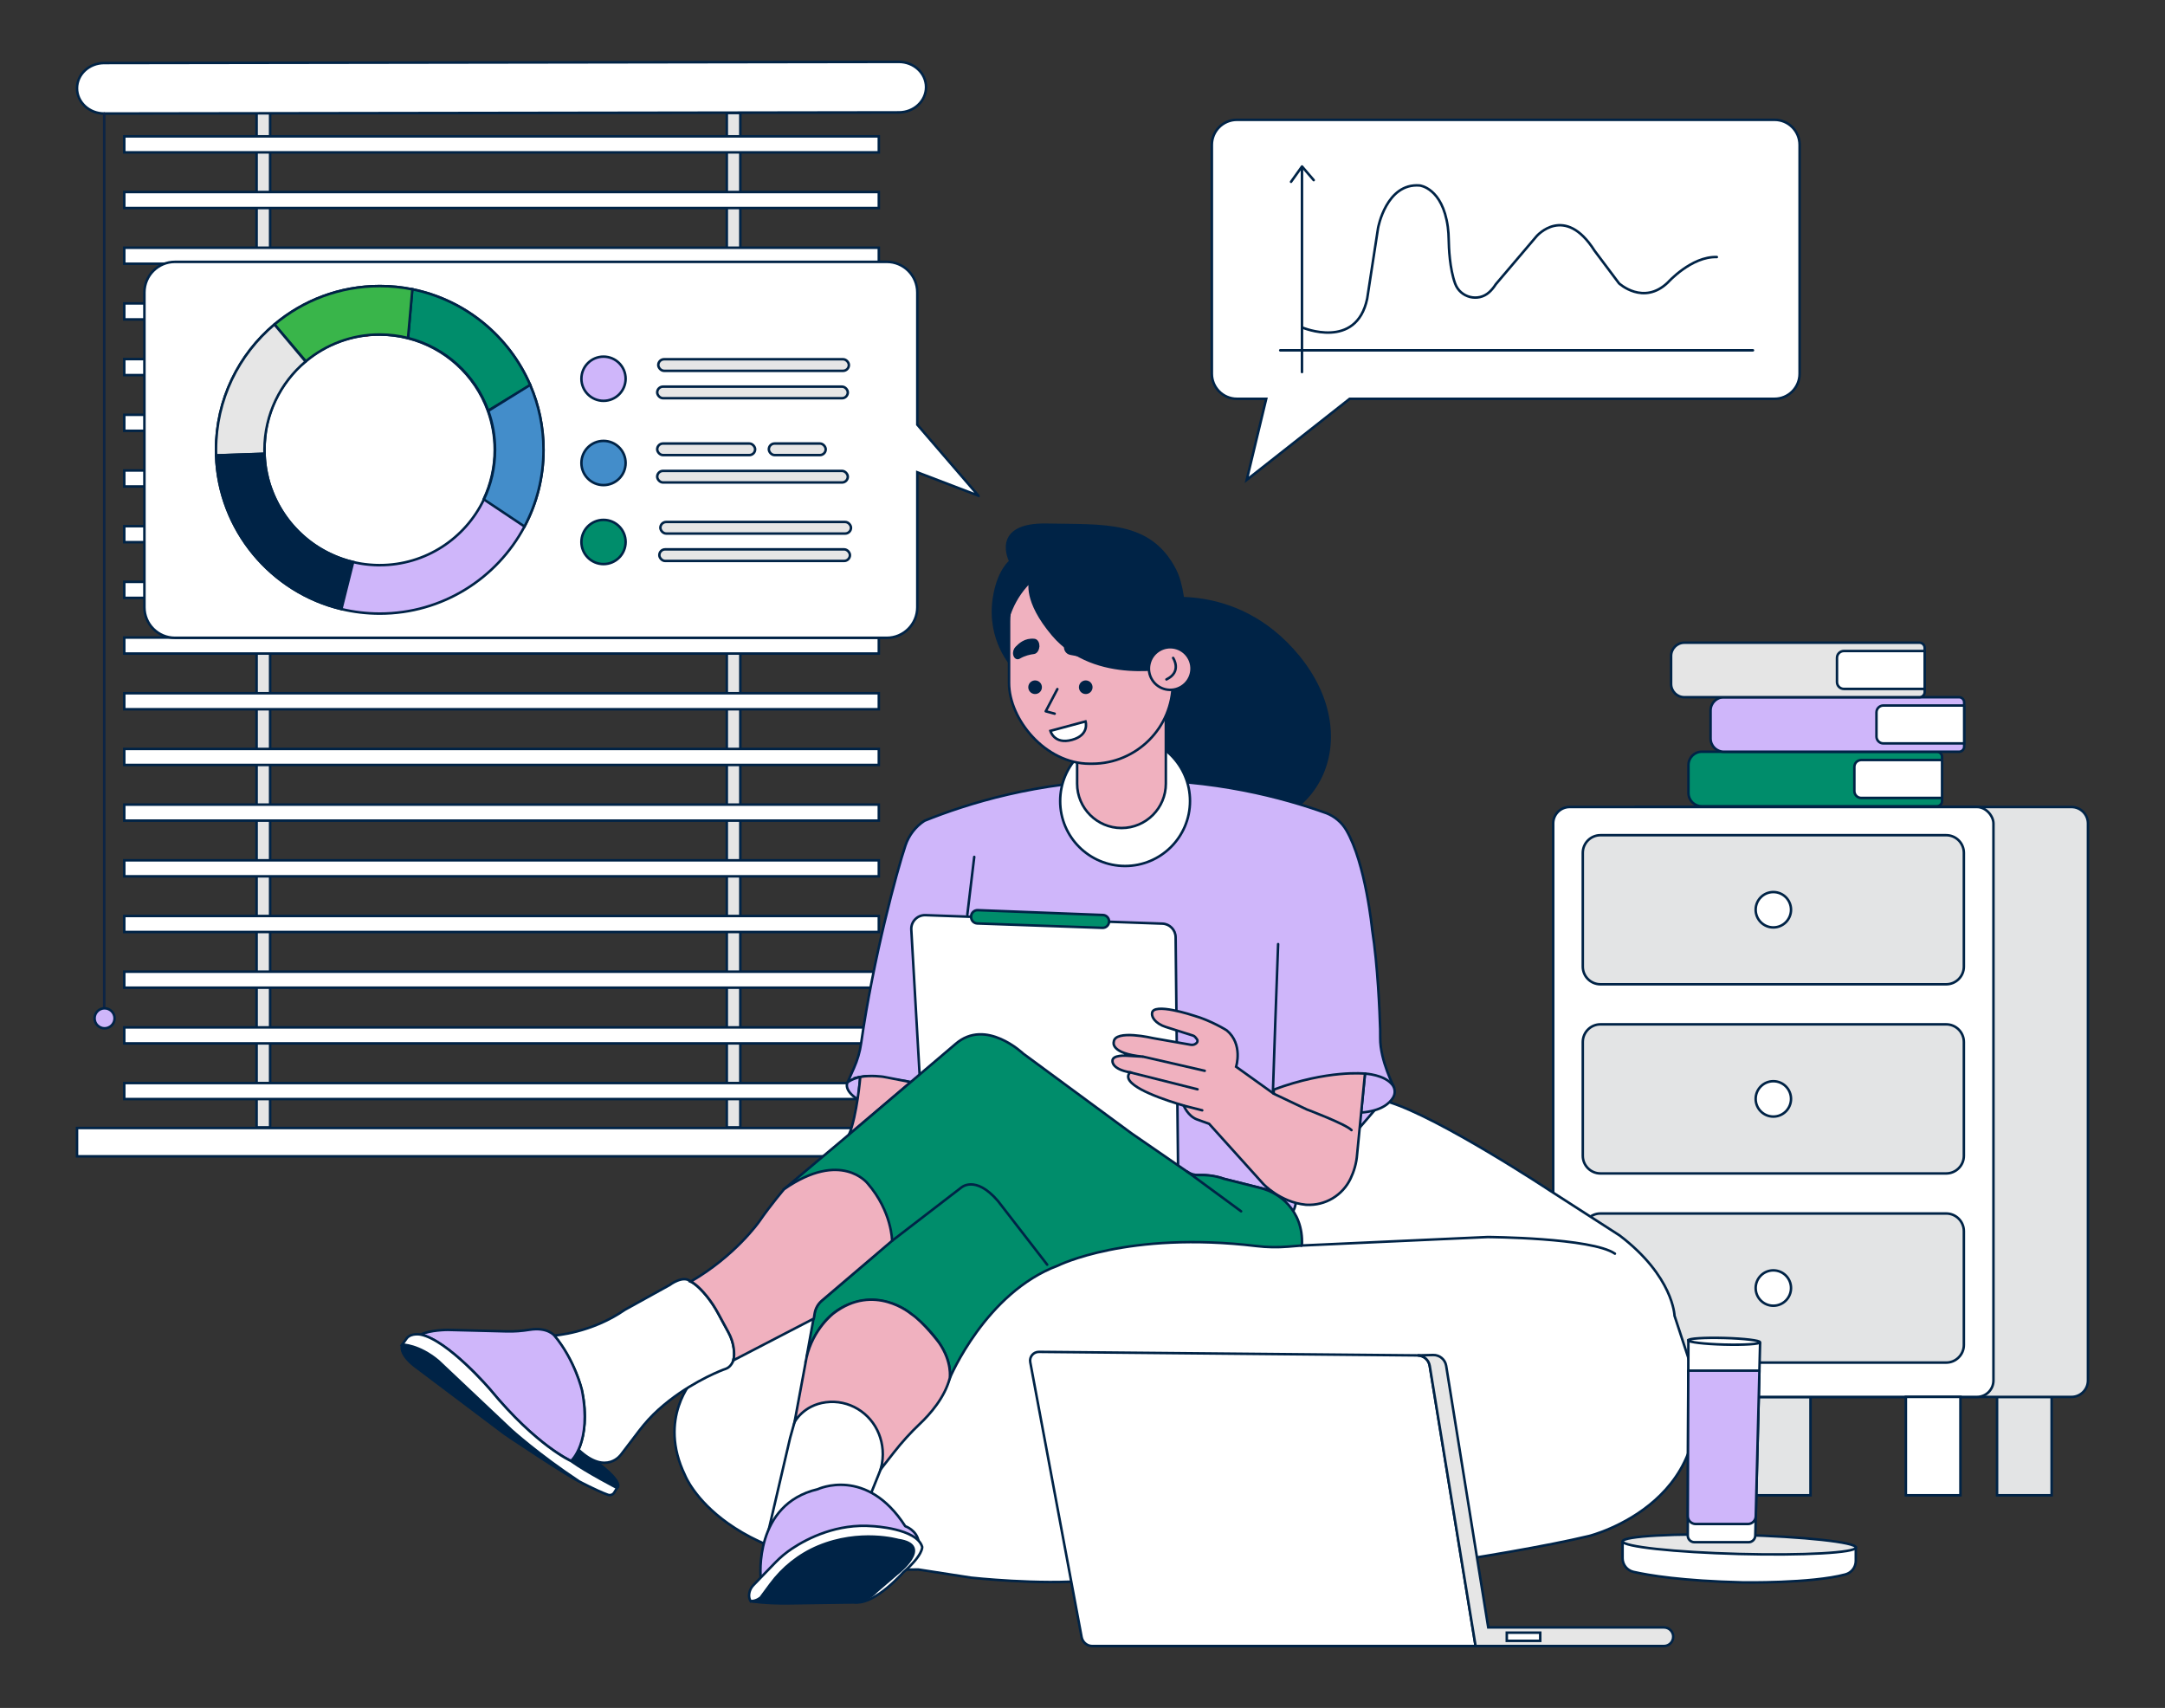 <?xml version="1.0" encoding="UTF-8"?>
<svg xmlns="http://www.w3.org/2000/svg" id="a" width="865.76" height="682.89" viewBox="0 0 865.76 682.89">
  <rect x="0" y="0" width="865.76" height="682.89" fill="#333333" stroke="none"/>
  <rect x="102.61" y="45.16" width="5.41" height="405.6" fill="#e5e5e5" stroke="#002346" stroke-miterlimit="10"></rect>
  <rect x="290.64" y="45.16" width="5.41" height="405.6" fill="#e5e5e5" stroke="#002346" stroke-miterlimit="10"></rect>
  <path d="m359.48,44.93l-317.8.46c-6,0-10.88-4.51-10.88-10.09h0c0-5.57,4.85-10.08,10.84-10.09l317.8-.46c6,0,10.88,4.51,10.88,10.09h0c0,5.57-4.85,10.08-10.84,10.09Z" fill="#fff" stroke="#002346" stroke-miterlimit="10"></path>
  <rect x="49.69" y="54.52" width="301.74" height="6.4" fill="#fff" stroke="#002346" stroke-miterlimit="10"></rect>
  <rect x="49.69" y="76.78" width="301.74" height="6.4" fill="#fff" stroke="#002346" stroke-miterlimit="10"></rect>
  <rect x="49.69" y="99.05" width="301.74" height="6.4" fill="#fff" stroke="#002346" stroke-miterlimit="10"></rect>
  <rect x="49.69" y="121.31" width="301.74" height="6.4" fill="#fff" stroke="#002346" stroke-miterlimit="10"></rect>
  <rect x="49.69" y="143.58" width="301.74" height="6.4" fill="#fff" stroke="#002346" stroke-miterlimit="10"></rect>
  <rect x="49.69" y="165.85" width="301.74" height="6.4" fill="#fff" stroke="#002346" stroke-miterlimit="10"></rect>
  <rect x="49.69" y="188.11" width="301.74" height="6.4" fill="#fff" stroke="#002346" stroke-miterlimit="10"></rect>
  <rect x="49.69" y="210.38" width="301.74" height="6.4" fill="#fff" stroke="#002346" stroke-miterlimit="10"></rect>
  <rect x="49.69" y="232.65" width="301.74" height="6.4" fill="#fff" stroke="#002346" stroke-miterlimit="10"></rect>
  <rect x="49.69" y="254.91" width="301.74" height="6.4" fill="#fff" stroke="#002346" stroke-miterlimit="10"></rect>
  <rect x="49.69" y="277.18" width="301.74" height="6.4" fill="#fff" stroke="#002346" stroke-miterlimit="10"></rect>
  <rect x="49.69" y="299.45" width="301.74" height="6.4" fill="#fff" stroke="#002346" stroke-miterlimit="10"></rect>
  <rect x="49.69" y="321.71" width="301.74" height="6.4" fill="#fff" stroke="#002346" stroke-miterlimit="10"></rect>
  <rect x="49.69" y="343.98" width="301.74" height="6.4" fill="#fff" stroke="#002346" stroke-miterlimit="10"></rect>
  <rect x="49.69" y="366.24" width="301.74" height="6.4" fill="#fff" stroke="#002346" stroke-miterlimit="10"></rect>
  <rect x="49.69" y="388.51" width="301.74" height="6.4" fill="#fff" stroke="#002346" stroke-miterlimit="10"></rect>
  <rect x="49.69" y="410.78" width="301.74" height="6.4" fill="#fff" stroke="#002346" stroke-miterlimit="10"></rect>
  <rect x="49.69" y="433.04" width="301.74" height="6.4" fill="#fff" stroke="#002346" stroke-miterlimit="10"></rect>
  <rect x="30.8" y="451.01" width="339.52" height="11.32" fill="#fff" stroke="#002346" stroke-miterlimit="10"></rect>
  <line x1="41.68" y1="45.39" x2="41.68" y2="403.23" fill="none" stroke="#0d2445" stroke-linecap="round" stroke-linejoin="round"></line>
  <circle cx="41.82" cy="407.15" r="4" fill="#cfb6fa" stroke="#002346" stroke-miterlimit="10"></circle>
  <rect x="702.18" y="558.52" width="21.82" height="39.34" fill="#e3e4e5" stroke="#002346" stroke-miterlimit="10"></rect>
  <rect x="798.6" y="558.52" width="21.82" height="39.34" fill="#e3e4e5" stroke="#002346" stroke-miterlimit="10"></rect>
  <path d="m654.21,322.67h174.16c3.63,0,6.58,2.95,6.58,6.58v222.7c0,3.63-2.95,6.58-6.58,6.58h-174.16v-235.86Z" fill="#e3e4e5" stroke="#002346" stroke-miterlimit="10"></path>
  <rect x="621.11" y="322.67" width="176.05" height="235.86" rx="6.58" ry="6.58" fill="#fff" stroke="#002346" stroke-miterlimit="10"></rect>
  <rect x="636.66" y="558.52" width="21.82" height="39.34" fill="#fff" stroke="#002346" stroke-miterlimit="10"></rect>
  <rect x="762.14" y="558.52" width="21.82" height="39.34" fill="#fff" stroke="#002346" stroke-miterlimit="10"></rect>
  <path d="m632.94,386.48v-45.48c0-3.9,3.17-7.07,7.07-7.07h138.25c3.9,0,7.07,3.17,7.07,7.07v45.48c0,3.9-3.17,7.07-7.07,7.07h-138.25c-3.9,0-7.07-3.17-7.07-7.07Z" fill="#e3e4e5" stroke="#002346" stroke-miterlimit="10"></path>
  <circle cx="709.14" cy="363.74" r="7.07" fill="#fff" stroke="#002346" stroke-miterlimit="10"></circle>
  <path d="m632.94,462.11v-45.48c0-3.9,3.17-7.07,7.07-7.07h138.25c3.9,0,7.07,3.17,7.07,7.07v45.48c0,3.9-3.17,7.07-7.07,7.07h-138.25c-3.9,0-7.07-3.17-7.07-7.07Z" fill="#e3e4e5" stroke="#002346" stroke-miterlimit="10"></path>
  <circle cx="709.14" cy="439.37" r="7.07" fill="#fff" stroke="#002346" stroke-miterlimit="10"></circle>
  <path d="m632.94,537.74v-45.48c0-3.9,3.17-7.07,7.07-7.07h138.25c3.9,0,7.07,3.17,7.07,7.07v45.48c0,3.9-3.17,7.07-7.07,7.07h-138.25c-3.9,0-7.07-3.17-7.07-7.07Z" fill="#e3e4e5" stroke="#002346" stroke-miterlimit="10"></path>
  <circle cx="709.14" cy="515" r="7.07" fill="#fff" stroke="#002346" stroke-miterlimit="10"></circle>
  <path d="m776.61,302.64v17.66c0,1.14-.93,2.07-2.07,2.07h-94.03c-2.93,0-5.31-2.38-5.31-5.31v-11.18c0-2.93,2.38-5.31,5.31-5.31h94.03c1.14,0,2.07.93,2.07,2.07Z" fill="#008D6B" stroke="#002346" stroke-miterlimit="10"></path>
  <path d="m776.61,303.88v15.16h-32.31c-1.53,0-2.76-1.24-2.76-2.76v-9.64c0-1.53,1.24-2.76,2.76-2.76h32.31Z" fill="#fff" stroke="#002346" stroke-miterlimit="10"></path>
  <path d="m785.45,280.84v17.66c0,1.14-.93,2.07-2.07,2.07h-94.03c-2.93,0-5.31-2.38-5.31-5.31v-11.18c0-2.93,2.38-5.31,5.31-5.31h94.03c1.14,0,2.07.93,2.07,2.07Z" fill="#cfb6fa" stroke="#002346" stroke-miterlimit="10"></path>
  <path d="m785.45,282.08v15.16h-32.31c-1.53,0-2.76-1.24-2.76-2.76v-9.64c0-1.53,1.24-2.76,2.76-2.76h32.31Z" fill="#fff" stroke="#002346" stroke-miterlimit="10"></path>
  <path d="m769.66,259.04v17.66c0,1.14-.93,2.07-2.07,2.07h-94.03c-2.93,0-5.31-2.38-5.31-5.31v-11.18c0-2.93,2.38-5.31,5.31-5.31h94.03c1.14,0,2.07.93,2.07,2.07Z" fill="#e5e5e5" stroke="#002346" stroke-miterlimit="10"></path>
  <path d="m769.66,260.29v15.16h-32.31c-1.53,0-2.76-1.24-2.76-2.76v-9.64c0-1.53,1.24-2.76,2.76-2.76h32.31Z" fill="#fff" stroke="#002346" stroke-miterlimit="10"></path>
  <path d="m459.01,240.41s34.57-9.3,60.28,22.19c25.71,31.49,9.73,70.25-31,69.14-40.73-1.11-50.21-42.74-50.21-42.74l20.93-48.58Z" fill="#002346" stroke="#002346" stroke-miterlimit="10"></path>
  <path d="m404.83,266.32s-9.83-10.45-7.37-26.98c1.66-11.21,6.57-14.92,6.57-14.92,0,0-7.87-15.1,14.69-14.61,22.56.49,41.05-1.44,51.1,17.97,5.92,11.43,3.57,36.27,3.57,36.27l-68.55,2.28Z" fill="#002346" stroke="#002346" stroke-miterlimit="10"></path>
  <path d="m648.85,616.25v6.76c0,2.62,1.81,4.89,4.37,5.47,6.16,1.4,19.44,3.61,43.49,4.2,0,0,27.59.5,41.26-3.18,2.44-.66,4.14-2.88,4.14-5.41v-5.38s-93.26-2.45-93.26-2.45Z" fill="#fff" stroke="#002346" stroke-miterlimit="10"></path>
  <path d="m160.85,537.62s-2.01,3.76,6.4,9.66l34.61,26.08s24.2,16.3,29.72,18.94l-16.55-14.3-33.11-30.72s-15.93-12.92-21.07-9.66Z" fill="#002346" stroke="#002346" stroke-miterlimit="10"></path>
  <path d="m246.75,594.93s3.52-1.68-8.71-10.81l-6.64-5.5-3.84,4.4,1.5,4.77,14.8,7.15h2.88Z" fill="#002346" stroke="#002346" stroke-miterlimit="10"></path>
  <path d="m277.22,551.67s-14.42,15.3-3.26,38.25c0,0,15.05,38.88,93.3,37.62l21.07,3.26s27.46,3.01,47.03,1.13c0,0,58.31,5.64,92.68,0,0,0,72.86-9.53,107.47-17.81,0,0,56.93-14.17,39.5-71.61l-5.39-16.43s-.38-15.68-21.95-32.1l-27.84-17.93s-44.03-29.14-64.53-35.45l-211.62,28.43-66.47,82.64Z" fill="#fff" stroke="#002346" stroke-miterlimit="10"></path>
  <path d="m520.64,497.99l74.24-3.39s41.63.25,50.91,6.65" fill="none" stroke="#002346" stroke-linecap="round" stroke-linejoin="round"></path>
  <path d="m530.4,325.12c3.32,1.31,6.14,3.68,7.95,6.76,7.79,13.24,10.38,39.95,10.38,39.95,2.24,14.13,2.99,33.04,3.19,39.7.04,1.19.03,2.39.02,3.58-.08,8.85,5.56,19.68,5.56,19.68l-39.25,45.77c-.88,5.77-2.88,4.26-2.88,4.26-.5-4.51-3.76-5.39-3.76-5.39l-4.89-3.76-17.43-4.39c-7.27-2.26-12.29-1.25-12.29-1.25l-26.59-16.43-88.16-21.32-10.66-1.5c-7.78-1.88-12.67,2.01-12.67,2.01l2.57-5.76c1.41-3.16,2.38-6.51,2.87-9.94,4.87-34.02,14.32-68.93,17.73-79.08,1.36-4.04,4.03-7.51,7.6-9.84,17.06-6.85,45.11-15.7,80.7-16.28,34.93-.56,62.81,7.08,79.98,13.23Z" fill="#cfb6fa" stroke="#002346" stroke-linecap="round" stroke-linejoin="round"></path>
  <path d="m338.92,432.78s-1.88,3.01,4.26,6.9c0,0,.54-6.4.83-9.09,0,0-3.22.69-5.1,2.19Z" fill="#cfb6fa" stroke="#002346" stroke-linecap="round" stroke-linejoin="round"></path>
  <path d="m545.84,429.27s7.8.36,10.97,4.49c1.13,1.47,1.23,3.48.28,5.07-1.35,2.27-4.68,5.4-12.8,6.01l1.55-15.57Z" fill="#cfb6fa" stroke="#002346" stroke-linecap="round" stroke-linejoin="round"></path>
  <path d="m344.02,430.59s-1.33,15.49-4.47,23.01l24.7-20.94-11.04-2.13s-4.98-.75-9.2.06Z" fill="#f0b1bf" stroke="#002346" stroke-miterlimit="10"></path>
  <path d="m465.2,472.78l-90.6-6.78c-2.75-.21-4.92-2.41-5.07-5.16l-5.11-89.13c-.19-3.23,2.45-5.92,5.68-5.8l21.77.78,48.53,1.74,24.43.87c2.93.1,5.26,2.5,5.29,5.43l.98,92.52c.03,3.22-2.69,5.77-5.9,5.53Z" fill="#fff" stroke="#002346" stroke-miterlimit="10"></path>
  <path d="m443.51,368.42h0c0,1.46-1.21,2.62-2.66,2.57l-50.03-1.76c-1.39-.05-2.48-1.19-2.48-2.57v-.18c0-1.46,1.21-2.63,2.67-2.57l50.03,1.93c1.38.05,2.47,1.19,2.47,2.57Z" fill="#008D6B" stroke="#002346" stroke-miterlimit="10"></path>
  <path d="m317.73,568.6l-1.76,6.27-8.53,36.62,40.63-13.79,4.14-10.28,9.91-20.06-.13-8.9-31.48-4.39s-8.28,5.14-8.28,5.64-3.26,4.51-4.51,8.9Z" fill="#fff" stroke="#002346" stroke-miterlimit="10"></path>
  <path d="m304.19,630.67s-2.88-29.22,22.82-35.24c0,0,19.56-9.28,34.99,14.8,0,0,4.64,1.5,5.39,6.27l-63.2,14.17Z" fill="#cfb6fa" stroke="#002346" stroke-linecap="round" stroke-linejoin="round"></path>
  <path d="m293.28,543.89s-.81,2.65-3.08,3.42c-.34.12-.68.23-1.02.36-3.01,1.17-14.95,6.17-25.74,15.85-2.9,2.6-5.52,5.49-7.88,8.58l-7.06,9.28s-5.89,8.9-17.18-1.76c0,0,10.03-20.06-9.66-45.65,0,0,14.67-.88,28.22-10.28l17.93-9.91s5.39-4.14,8.4-1.38c0,0,2.28.96,5.94,5.29,1.92,2.27,3.58,4.75,5,7.36l4.23,7.81c1.14,2.1,1.88,4.39,2.14,6.77.15,1.42.14,2.93-.25,4.25Z" fill="#fff" stroke="#002346" stroke-miterlimit="10"></path>
  <ellipse cx="695.48" cy="617.48" rx="3.81" ry="46.65" transform="translate(59.92 1296.48) rotate(-88.49)" fill="#e6e6e6" stroke="#002346" stroke-miterlimit="10"></ellipse>
  <path d="m703.85,536.69l-.28,11.33-1.53,61.32-.12,4.66c-.04,1.46-1.23,2.62-2.68,2.62h-21.65c-1.49,0-2.69-1.21-2.68-2.69l.02-4.58.2-61.32.04-12.12,28.7.78Z" fill="#fff" stroke="#002346" stroke-miterlimit="10"></path>
  <path d="m703.57,548.03l-1.46,58.22c-.04,1.73-1.46,3.1-3.18,3.1h-20.82c-1.76,0-3.19-1.43-3.18-3.19l.19-58.13h28.46Z" fill="#cfb6fa" stroke="#002346" stroke-linecap="round" stroke-linejoin="round"></path>
  <polyline points="509.04 436.12 509.98 408.58 511.11 377.48" fill="none" stroke="#002346" stroke-linecap="round" stroke-linejoin="round"></polyline>
  <circle cx="449.91" cy="320.29" r="25.96" fill="#fff" stroke="#002346" stroke-miterlimit="10"></circle>
  <path d="m430.72,286.56h35.49v26.77c0,9.79-7.95,17.74-17.74,17.74h0c-9.79,0-17.74-7.95-17.74-17.74v-26.77h0Z" fill="#f0b1bf" stroke="#002346" stroke-miterlimit="10"></path>
  <rect x="403.51" y="216.2" width="65.46" height="89.16" rx="32.28" ry="32.28" fill="#f0b1bf" stroke="#002346" stroke-miterlimit="10"></rect>
  <path d="m520.64,497.99l-5.59.46c-4.18.34-8.39.27-12.55-.23-51.56-6.19-79.43,7.8-79.43,7.8-28.97,10.78-43.27,45.02-43.27,45.02,1.08-10.76-8.72-20.43-15.5-25.76-5.89-4.63-13.53-6.51-20.87-4.98-16.96,3.54-20.94,22.58-20.94,22.58l3.23-17.85c.35-1.92,1.35-3.66,2.83-4.93l21.65-18.48-36.62-26.21,25.96-21.82,42.64-36.24c12.04-10.41,26.96,3.89,26.96,3.89l43.27,31.85,22.31,15.37c1.38.95,3.04,1.44,4.72,1.37,6.01-.22,9.84,1.45,9.84,1.45l14.77,3.72c4.36,1.1,8.32,3.45,11.28,6.83,3.06,3.5,5.68,8.7,5.3,16.16Z" fill="#008D6B" stroke="#002346" stroke-miterlimit="10"></path>
  <path d="m313.59,475.42s-5.27,6.14-10.03,13.04c0,0-9.53,13.67-27.34,23.95,0,0,2.53.93,6.69,6.18,1.57,1.99,2.96,4.11,4.17,6.34l4.24,7.82c1.05,1.95,1.77,4.06,2.07,6.26.22,1.59.29,3.37-.12,4.89l32.17-16.69.33-2.05c.32-1.99,1.33-3.8,2.86-5.11l28.1-23.94s0-11.66-9.78-22.95c0,0-10.53-13.54-33.36,2.26Z" fill="#f0b1bf" stroke="#002346" stroke-miterlimit="10"></path>
  <path d="m356.73,496.11l27.54-21.19s5.64-5.39,14.8,5.27l19.69,25.46" fill="none" stroke="#002346" stroke-linecap="round" stroke-linejoin="round"></path>
  <path d="m322.5,542.89l-4.77,25.71s3.48-6.76,12.52-7.93c9.14-1.19,17.86,4.13,21.24,12.71,1.5,3.8,2.18,8.53.73,14.04l5.25-6.71c3.16-4.04,6.61-7.86,10.33-11.38,4.11-3.88,9.97-10.52,12-18.28,0,0,1.09-6.41-4.28-14.18,0,0-6.15-8.24-11.22-11.58,0,0-14.74-12.55-30.91-.23,0,0-8.27,6.17-10.9,17.84Z" fill="#f0b1bf" stroke="#002346" stroke-miterlimit="10"></path>
  <path d="m221.67,533.98s-2.71-3.48-9.98-2.29c-3.01.49-6.06.72-9.11.64l-23.54-.6s-7.02,0-10.78,1.88c0,0,9.66,1.38,27.84,22.07,0,0,15.55,19.94,32.23,28.47,0,0,8.45-7.18,4.41-28.3,0,0-2.91-12.21-11.06-21.86Z" fill="#cfb6fa" stroke="#002346" stroke-linecap="round" stroke-linejoin="round"></path>
  <path d="m168.25,533.61s-3.64-.75-5.52,1.38l-1.88,2.63s6.65,0,14.42,6.52l29.22,27.59s10.78,9.78,27.09,20.57c0,0,6.83,3.66,11.52,5.36.94.34,1.99-.02,2.52-.88l1.14-1.85s-12.16-6.27-18.43-10.78c0,0-13.67-6.02-32.23-28.47,0,0-16.93-19.81-27.84-22.07Z" fill="#fff" stroke="#002346" stroke-miterlimit="10"></path>
  <line x1="474.73" y1="468.46" x2="496.31" y2="484.32" fill="none" stroke="#002346" stroke-linecap="round" stroke-linejoin="round"></line>
  <path d="m300.17,640.2s-.97-1.27-.49-3.46c.24-1.11.81-2.13,1.61-2.95l8.7-8.99c2.07-2.13,4.35-4.05,6.83-5.68,6.23-4.11,17.97-10.07,32.26-8.9,0,0,17.56.88,19.69,8.28,0,0,.5,3.14-7.65,10.28,0,0-11.04,12.54-18.81,11.91l-22.82-4.26s-15.68,4.39-19.31,3.76Z" fill="#fff" stroke="#002346" stroke-miterlimit="10"></path>
  <path d="m359.24,615.75s-15.3-4.46-32.09,2.59c-7.61,3.2-14.17,8.45-19.07,15.09l-3.89,5.27s-1.63,1.5-4.01,1.5c0,0,5.39,1,15.3.88l26.84-.38s4.26-.38,8.15-4.39l8.03-6.9s15.17-11.54.75-13.67Z" fill="#002346" stroke="#002346" stroke-miterlimit="10"></path>
  <path d="m509.35,437.3v-1.63c21.57-8.03,36.49-6.4,36.49-6.4l-3.14,32.23c-.26,3.71-1.33,7-2.61,9.71-3.2,6.75-10.17,10.9-17.63,10.5-.21-.01-.32-.02-.32-.02-10.16-1-16.93-8.28-16.93-8.28l-21.7-24.08-4.89-1.76c-1.82-.69-3.14-2.07-4-3.28-.58-.81-1-1.58-1.27-2.24-6.18-1.82-22.66-7.02-22.2-11.79.05-.48.27-.98.75-1.5-7.27-1.25-7.02-4.39-7.02-4.39-.38-2.76,5.77-2.26,5.77-2.26l6.52.38c-13.42-1.25-11.79-5.89-11.79-5.89.38-5.14,15.8-1.5,15.8-1.5l15.05,2.64c.87.15,1.75-.15,2.34-.79.38-.42.4-1.05.04-1.49l-.63-.78c-.24-.3-.57-.52-.93-.63l-10.89-3.45c-.96-.3-1.87-.72-2.71-1.26-3.13-2.03-2.76-4.15-2.76-4.15.13-4.64,16.68.88,16.68.88,7.02,2.01,13.17,5.89,13.17,5.89,6.65,5.52,3.76,14.55,3.76,14.55l15.05,10.78Z" fill="#f0b1bf" stroke="#002346" stroke-miterlimit="10"></path>
  <line x1="457.18" y1="422.5" x2="481.76" y2="428.14" fill="none" stroke="#002346" stroke-linecap="round" stroke-linejoin="round"></line>
  <line x1="451.92" y1="428.77" x2="478.88" y2="435.54" fill="none" stroke="#002346" stroke-linecap="round" stroke-linejoin="round"></line>
  <path d="m509.35,437.3l13.17,6.27s15.68,5.89,17.93,8.28" fill="none" stroke="#002346" stroke-linecap="round" stroke-linejoin="round"></path>
  <line x1="473.36" y1="442.06" x2="480.76" y2="443.94" fill="none" stroke="#002346" stroke-linecap="round" stroke-linejoin="round"></line>
  <line x1="389.59" y1="342.61" x2="386.82" y2="365.7" fill="none" stroke="#002346" stroke-linecap="round" stroke-linejoin="round"></line>
  <ellipse cx="689.5" cy="536.3" rx="1.32" ry="14.36" transform="translate(134.6 1210.93) rotate(-88.44)" fill="#fff" stroke="#002346" stroke-miterlimit="10"></ellipse>
  <path d="m469.03,266.56s-30.98,7.27-47.96-12.72c-11.66-13.73-9.08-21.38-9.08-21.38-1.3,1.27-2.7,2.84-4.04,4.75-2.92,4.16-4.39,8.24-5.16,11.2-.31-1.53-.6-3.71-.64-6.33-.05-3.61.42-8.09,2.54-11.62,4.24-7.06,8.81-5.7,8.81-5.7,1.23-1.48,10.38-12.12,25.42-12.01,17.94.13,27.45,15.44,27.97,16.3,2.42,10.33,4.85,20.65,7.27,30.98l-5.14,6.52Z" fill="#002346" stroke="#002346" stroke-miterlimit="10"></path>
  <path d="m463.41,260.1c-3.98,2.52-5.17,7.78-2.65,11.76,2.52,3.98,7.78,5.17,11.76,2.65,3.98-2.52,5.17-7.78,2.65-11.76-2.52-3.98-7.78-5.17-11.76-2.65Z" fill="#f0b1bf" stroke="#002346" stroke-miterlimit="10"></path>
  <path d="m469.12,263.06s3.7,5.52-2.67,8.59" fill="none" stroke="#002346" stroke-linecap="round" stroke-linejoin="round"></path>
  <path d="m416.08,275.34c-.31,1.19-1.53,1.9-2.72,1.59-1.19-.31-1.9-1.53-1.59-2.72.31-1.19,1.53-1.9,2.72-1.59,1.19.31,1.9,1.53,1.59,2.72Z" fill="#002346" stroke="#002346" stroke-miterlimit="10"></path>
  <path d="m436.33,275.34c-.31,1.19-1.53,1.9-2.72,1.59-1.19-.31-1.9-1.53-1.59-2.72.31-1.19,1.53-1.9,2.72-1.59,1.19.31,1.9,1.53,1.59,2.72Z" fill="#002346" stroke="#002346" stroke-miterlimit="10"></path>
  <polyline points="422.83 275.52 418.18 284.39 421.75 285.35" fill="none" stroke="#002346" stroke-linecap="round" stroke-linejoin="round"></polyline>
  <path d="m426.06,258.16h0c-.39,1.48.58,2.97,2.09,3.21,2.28.37,5.58,1.11,8.51,2.6,1.09.55,2.42.19,3.01-.88h0c.57-1.02.18-2.2-.71-2.96-1.83-1.55-4.75-3.85-10.24-3.91-1.23-.01-2.34.74-2.66,1.93Z" fill="#002346" stroke="#002346" stroke-miterlimit="10"></path>
  <path d="m415.13,258h0c.1,1.49-.69,2.89-1.71,3.01-1.54.18-3.78.67-5.86,1.91-.77.46-1.61,0-1.88-1.1h0c-.27-1.05.11-2.19.78-2.86,1.37-1.39,3.52-3.43,7.14-3.07.81.08,1.46.91,1.54,2.11Z" fill="#002346" stroke="#002346" stroke-miterlimit="10"></path>
  <path d="m420.04,292.23l14.06-3.78s1.74,5.4-5.42,7.37c-7.15,1.97-8.64-3.59-8.64-3.59Z" fill="#fff" stroke="#002346" stroke-miterlimit="10"></path>
  <path d="m590.07,658.14h-153.25c-2.1,0-3.9-1.5-4.29-3.57l-20.54-109.92c-.4-2.16,1.27-4.15,3.46-4.13l151.42,1.41c2.42.02,4.47,1.78,4.86,4.17l18.34,112.04Z" fill="#fff" stroke="#002346" stroke-miterlimit="10"></path>
  <path d="m669.1,654.42h0c0,2.05-1.66,3.71-3.71,3.71h-75.32l-18.34-112.04c-.39-2.39-2.45-4.15-4.86-4.17l6.24-.15c2.57-.06,4.79,1.79,5.2,4.32l16.82,104.61h70.27c2.05,0,3.71,1.66,3.71,3.71Z" fill="#e6e6e6" stroke="#002346" stroke-miterlimit="10"></path>
  <rect x="602.55" y="652.79" width="13.37" height="3.27" fill="#fff" stroke="#002346" stroke-miterlimit="10"></rect>
  <path d="m391.24,198.17l-24.42-28.37v-52.89c0-6.74-5.47-12.21-12.21-12.21H69.96c-6.74,0-12.21,5.47-12.21,12.21v125.9c0,6.74,5.47,12.21,12.21,12.21h284.65c6.74,0,12.21-5.47,12.21-12.21v-53.97l24.42,9.34Z" fill="#fff" stroke="#002346" stroke-miterlimit="10"></path>
  <path d="m212.05,154.03s-.03-.08-.05-.12c-8.38-19.41-25.88-33.95-47.1-38.24-.01,0-.02,0-.03,0-4.2-.85-8.55-1.29-13-1.29-16.04,0-30.73,5.76-42.12,15.34-14.28,12.01-23.36,30.01-23.36,50.14,0,.74.01,1.48.04,2.21v.02c1,29.86,21.98,54.64,50,61.41.03,0,.06.02.1.03,4.92,1.18,10.06,1.81,15.34,1.81,25.05,0,46.82-14.07,57.83-34.74.02-.03.03-.06.05-.09,4.85-9.15,7.6-19.58,7.6-30.65,0-9.17-1.88-17.9-5.29-25.82Zm-18.55,45.65c-7.41,15.54-23.27,26.28-41.64,26.28-.35,0-.69,0-1.04-.01-.26,0-.51-.01-.77-.03-.17,0-.34-.01-.51-.02-.36-.02-.72-.04-1.07-.07-.18,0-.36-.03-.54-.04-.26-.02-.52-.04-.78-.07-.39-.04-.77-.08-1.16-.13h-.01c-.31-.04-.61-.08-.92-.13-.11-.01-.23-.03-.35-.05h-.01c-.21-.03-.43-.07-.64-.11-.06-.01-.13-.03-.2-.03-.14-.03-.28-.05-.42-.08-.29-.05-.59-.11-.88-.17-.26-.05-.52-.11-.78-.17-.06,0-.12-.02-.17-.04-.03,0-.05,0-.07-.02-.03,0-.06-.01-.09-.02-.07-.02-.13-.03-.2-.05,0,0-.02,0-.03,0-.03,0-.07-.01-.1-.03-.09-.02-.19-.04-.27-.06-.2-.05-.4-.1-.6-.15-.25-.06-.51-.13-.76-.2-.27-.07-.53-.15-.78-.22-.05-.02-.1-.03-.15-.05-.08-.02-.15-.04-.22-.07-.01,0-.03,0-.05-.01-.09-.03-.19-.06-.28-.09-.27-.08-.54-.17-.81-.26-.05-.02-.1-.03-.14-.05-.17-.05-.34-.11-.51-.18-.18-.06-.36-.13-.54-.19-.35-.13-.71-.26-1.05-.4-.05-.02-.1-.04-.15-.06-.24-.09-.47-.19-.7-.29-.06-.03-.13-.05-.19-.08-.12-.05-.25-.11-.37-.16-.14-.06-.28-.12-.42-.19-.19-.08-.37-.16-.56-.26-.02,0-.03-.01-.05-.02-.13-.06-.27-.13-.41-.19-.12-.05-.24-.11-.36-.17-.14-.07-.29-.14-.43-.21-.15-.07-.29-.14-.43-.22-.33-.17-.66-.35-.99-.52-.15-.08-.3-.16-.45-.25-.14-.08-.28-.16-.42-.24-.16-.09-.31-.18-.47-.27-.16-.09-.32-.19-.48-.28-.07-.04-.14-.09-.22-.13-.24-.15-.48-.29-.72-.45-.09-.05-.18-.11-.27-.18-.18-.11-.35-.23-.53-.35-.08-.05-.15-.1-.23-.15-.04-.02-.07-.05-.11-.07-.04-.03-.08-.05-.12-.08-.15-.1-.3-.21-.45-.31-.04-.03-.08-.05-.11-.08-.11-.07-.21-.14-.3-.22-.18-.12-.35-.25-.53-.38-.16-.11-.31-.22-.46-.34-.24-.19-.49-.37-.73-.57-.18-.14-.35-.28-.53-.43h0c-.15-.12-.29-.24-.44-.36-.06-.05-.12-.1-.18-.15-.22-.18-.44-.37-.65-.56-.04-.03-.08-.07-.11-.1-.16-.14-.32-.28-.48-.43-.08-.07-.16-.15-.25-.23-.04-.03-.08-.07-.12-.11-.11-.11-.23-.21-.34-.32-.07-.06-.14-.13-.21-.19-.19-.19-.38-.37-.56-.55-.1-.09-.19-.19-.29-.28-.16-.17-.33-.34-.49-.51-.15-.15-.29-.3-.43-.45-.08-.08-.15-.16-.22-.24-.09-.1-.18-.19-.27-.29-.03-.03-.06-.07-.09-.1-.03-.04-.07-.08-.11-.12-.1-.11-.19-.21-.28-.32-.08-.09-.17-.19-.25-.28-.15-.18-.3-.35-.45-.53-.13-.15-.25-.29-.37-.44-.08-.09-.15-.19-.23-.28-.11-.13-.21-.26-.31-.39-.13-.17-.27-.34-.39-.51-.16-.2-.31-.4-.46-.61-.13-.17-.25-.34-.37-.51-.09-.12-.18-.25-.27-.37-.21-.29-.41-.59-.61-.9-.14-.2-.27-.4-.4-.61-.01-.02-.03-.04-.04-.06-.12-.18-.24-.37-.35-.55-.13-.21-.26-.41-.38-.62-.03-.05-.06-.1-.08-.14-.15-.24-.29-.48-.42-.71-.03-.05-.06-.11-.09-.16-.12-.21-.24-.42-.35-.62-.06-.11-.12-.21-.18-.32-.1-.18-.2-.37-.29-.55-.05-.1-.11-.21-.16-.31,0-.01-.01-.03-.02-.04-.07-.14-.14-.28-.21-.42-.1-.19-.19-.37-.28-.56-.16-.33-.32-.66-.46-.99-.04-.08-.08-.16-.11-.24-.03-.05-.05-.11-.07-.16-.1-.21-.19-.41-.27-.61-.12-.27-.23-.55-.34-.83-.03-.08-.06-.15-.09-.23-.13-.32-.25-.64-.37-.97-.01-.02-.02-.04-.03-.06-.08-.21-.15-.41-.22-.62-.05-.12-.09-.24-.13-.35-.05-.16-.11-.31-.16-.47-.06-.19-.13-.39-.19-.59-.08-.24-.15-.48-.22-.72-.04-.11-.07-.23-.1-.35-.08-.27-.15-.54-.22-.81-.04-.14-.08-.28-.11-.42-.07-.26-.13-.52-.19-.78-.01-.05-.03-.09-.03-.14-.05-.24-.11-.48-.16-.72,0-.02-.02-.05-.02-.07-.03-.13-.06-.27-.09-.41,0-.03-.02-.07-.02-.11-.05-.25-.11-.51-.15-.76-.01-.05-.02-.09-.03-.14-.05-.28-.1-.56-.15-.84-.02-.11-.04-.22-.05-.34-.04-.26-.08-.52-.11-.77-.03-.16-.05-.31-.06-.46,0-.08-.02-.16-.03-.24-.01-.08-.02-.15-.03-.23,0-.04,0-.08,0-.12,0-.05-.02-.09-.02-.14-.02-.12-.03-.24-.04-.36-.03-.21-.05-.43-.06-.64-.02-.16-.03-.31-.04-.46-.03-.35-.05-.7-.07-1.06-.02-.32-.04-.64-.05-.97,0-.07,0-.14,0-.21,0-.04,0-.08,0-.12,0-.11,0-.21,0-.32,0-.08,0-.16,0-.23,0-.3-.01-.59-.01-.89s0-.59,0-.88c0-.11,0-.21,0-.31,0-.2,0-.4.02-.6,0-.11,0-.21.01-.32v-.08c0-.1,0-.21.02-.31,0-.08,0-.17.02-.26,0-.21.02-.42.04-.63,0-.05,0-.11.01-.17,0-.05,0-.11.02-.17,0-.05,0-.11.01-.17,0-.03,0-.05,0-.07,0-.13.03-.27.04-.4,0-.08.01-.16.02-.24,0-.03,0-.06,0-.09,0-.11.02-.21.03-.32l.03-.24c.01-.11.03-.23.04-.35h0c0-.07.01-.13.02-.2,0-.01,0-.03,0-.05,0-.02,0-.03,0-.05,0,0,0-.02,0-.03,0-.02,0-.03,0-.05,0-.02,0-.04,0-.06,0-.07.02-.13.03-.2.01-.11.03-.21.04-.31.02-.13.03-.26.05-.38,0-.02,0-.03,0-.05,0-.02,0-.04,0-.06,0-.02,0-.05.01-.07.03-.21.06-.41.1-.62.02-.12.04-.25.06-.37,0-.04.02-.09.03-.13,0-.04.01-.08.02-.13,0-.03,0-.05.01-.08,0,0,0-.02,0-.03.01-.08.03-.16.04-.24.04-.19.07-.37.11-.55,0-.02,0-.03.01-.05.03-.16.06-.32.1-.48.02-.11.04-.21.07-.32,0-.01,0-.03.01-.04,0-.02,0-.03,0-.05,0-.03.01-.06.02-.09,0-.02,0-.04.01-.06.01-.06.03-.11.04-.17.02-.09.04-.19.07-.28,0-.05.03-.11.04-.16.02-.1.05-.2.08-.3,0-.05.02-.09.03-.14.03-.13.07-.27.1-.4.03-.13.07-.27.11-.4.02-.08.04-.16.07-.24.03-.11.06-.22.09-.33.06-.22.13-.45.2-.67,0-.03.02-.05.02-.08.01-.03.03-.07.03-.11,0-.03.02-.05.03-.08,0-.02,0-.03.01-.04.01-.03.02-.06.03-.09.01-.05.03-.09.04-.14h0c.02-.06.04-.13.06-.19.07-.2.13-.4.2-.61.02-.05.03-.1.05-.15.01-.05.03-.1.05-.15,0-.03.02-.07.03-.1.03-.09.06-.18.1-.27.04-.13.08-.25.13-.37,0,0,0-.01.01-.02.02-.06.04-.11.06-.17.11-.3.22-.6.34-.9,0,0,0,0,0,0,0,0,0-.01,0-.02,0-.02.02-.04.03-.05.11-.27.22-.55.33-.82l.06-.15c.03-.06.05-.13.08-.19.11-.25.22-.5.33-.75.03-.08.07-.15.1-.22.01-.04.03-.07.05-.11.09-.19.18-.37.27-.56,0-.02.02-.04.03-.06t0,0s.04-.09.06-.13c.09-.19.19-.39.29-.58.05-.11.11-.23.17-.34.01-.03.03-.05.04-.08.05-.1.1-.19.15-.29.02-.04.04-.08.06-.11.03-.07.06-.13.11-.2.06-.13.13-.26.2-.39.02-.03.03-.06.05-.09.03-.06.07-.13.11-.19.15-.28.31-.56.48-.85,0-.02.02-.03.03-.05.05-.1.11-.19.17-.29.01-.02.03-.05.04-.07.07-.13.15-.26.23-.38.03-.05.06-.1.09-.15.02-.04.04-.08.07-.11.05-.08.1-.16.15-.23.03-.05.06-.11.11-.16,0-.01,0-.02.02-.03,0,0,0,0,0-.02.03-.04.05-.08.08-.12,0,0,0-.02.02-.03.03-.06.08-.12.12-.19.01-.02.03-.04.04-.06.05-.1.12-.19.18-.28.04-.06.08-.12.12-.19.14-.22.29-.44.44-.65.04-.07.08-.13.13-.19,0-.02.02-.03.03-.05,0,0,0,0,0-.01.15-.22.31-.44.47-.65.03-.04.06-.08.09-.13.01-.03.03-.05.05-.08.02-.03.04-.05.06-.08,0,0,0,0,0,0,.01-.03.03-.05.05-.07.02-.03.04-.05.06-.08.03-.05.06-.09.1-.13.11-.14.21-.28.32-.42.02-.03.03-.05.06-.08.03-.05.06-.09.1-.13.25-.32.5-.64.76-.96.26-.32.52-.63.79-.93,0,0,0-.01.01-.02,0,0,0-.01.01-.02.02-.03.04-.05.06-.07.04-.05.09-.11.14-.16.08-.1.17-.2.26-.29.05-.06.1-.12.16-.18.01-.02.03-.04.05-.06h0c.04-.05.08-.11.13-.15h0s0-.01,0-.01c0,0,.01-.01.02-.02.01-.01.03-.03.03-.04,0,0,0,0,.01-.01.16-.17.31-.34.47-.51.04-.05.09-.1.14-.15.05-.05.1-.11.15-.16t0,0s0-.01.02-.02c.08-.08.16-.16.24-.24.2-.21.4-.41.61-.61.11-.1.21-.2.31-.31.02-.03.04-.04.06-.06.12-.13.25-.24.37-.36.05-.05.09-.09.14-.13.3-.28.6-.56.91-.83.15-.14.31-.27.46-.4.15-.14.31-.27.47-.4.03-.03.07-.06.1-.09.25-.21.5-.42.76-.62.16-.13.33-.27.5-.4.13-.11.27-.21.4-.31.21-.16.43-.32.65-.48.13-.1.26-.19.39-.28.11-.08.23-.16.34-.24.04-.04.09-.07.13-.1.24-.17.49-.34.74-.51.26-.18.53-.35.8-.52.1-.06.2-.13.3-.19.18-.12.37-.23.55-.35.13-.08.25-.16.38-.23.13-.08.26-.16.39-.23.16-.09.31-.18.47-.27.14-.08.29-.16.43-.24.01,0,.03-.02.04-.03.04-.03.09-.05.13-.07.02-.01.03-.03.05-.03.21-.12.42-.23.63-.34.05-.03.1-.05.15-.08.05-.03.09-.05.13-.07.14-.08.29-.15.43-.22.32-.17.65-.33.98-.48.08-.04.16-.08.24-.11.21-.1.43-.2.64-.29.21-.1.43-.19.65-.28.1-.05.2-.09.3-.13.69-.29,1.39-.57,2.1-.83.24-.09.48-.17.72-.26.09-.03.19-.06.28-.1.08-.03.17-.05.25-.08.23-.08.46-.15.69-.22.05-.02.09-.03.13-.04.05-.02.1-.03.15-.05.23-.07.46-.14.69-.21.11-.03.22-.06.33-.1.04,0,.08-.02.13-.03.3-.08.6-.16.9-.24.06-.02.13-.04.19-.05.23-.06.47-.12.7-.17.12-.03.24-.06.36-.09.34-.08.69-.15,1.03-.22.7-.15,1.41-.27,2.12-.38.03,0,.06-.01.09-.01.08-.02.16-.03.24-.04.27-.04.55-.08.83-.11.12-.02.24-.03.37-.05.03,0,.06,0,.09,0,.21-.03.43-.05.65-.08.09-.01.19-.02.27-.03.29-.03.59-.06.89-.08.04,0,.08,0,.11,0,.08,0,.16-.01.25-.02.02,0,.04,0,.06,0,.16-.02.33-.03.49-.03.04,0,.08,0,.12,0,.16,0,.33-.02.5-.03.04,0,.08,0,.12,0,.08,0,.16,0,.23-.01.15,0,.3-.01.46-.01.09,0,.19,0,.28,0,.08,0,.17,0,.25,0,.29,0,.59-.01.89-.01,3.9,0,7.68.48,11.29,1.4,14.9,3.75,26.92,14.75,32.08,29.04.01.03.03.07.04.11,1.75,4.86,2.7,10.1,2.7,15.57,0,7.03-1.57,13.69-4.39,19.65-.03.06-.05.12-.08.18Z" fill="#cfb6fa" stroke="#002346" stroke-linecap="round" stroke-linejoin="round"></path>
  <path d="m128.72,139.49c.06-.04.13-.07.19-.1-.02,0-.03.02-.05.03-.06.03-.12.06-.17.09.01,0,.02-.02.03-.02Z" fill="none" stroke="red" stroke-miterlimit="10"></path>
  <path d="m135.89,136.29c.09-.03.19-.06.28-.1-.34.12-.67.24-1,.36.07-.03.14-.05.21-.08.17-.06.34-.12.51-.18Z" fill="none" stroke="red" stroke-miterlimit="10"></path>
  <path d="m146.55,133.96c.24-.03.48-.05.72-.06-.29.02-.59.05-.89.08.06,0,.11-.01.17-.02Z" fill="none" stroke="red" stroke-miterlimit="10"></path>
  <path d="m149.6,133.77c-.23,0-.46.01-.69.03-.04,0-.08,0-.12,0,.11,0,.23-.01.35-.02.15,0,.3-.01.46-.01Z" fill="none" stroke="red" stroke-miterlimit="10"></path>
  <path d="m128.72,139.49c.06-.04.13-.07.19-.1-.02,0-.03.02-.05.03-.06.03-.12.06-.17.09.01,0,.02-.02.03-.02Z" fill="none" stroke="red" stroke-miterlimit="10"></path>
  <path d="m135.89,136.29c.09-.03.19-.06.28-.1-.34.12-.67.24-1,.36.07-.03.14-.05.21-.08.17-.06.34-.12.51-.18Z" fill="none" stroke="red" stroke-miterlimit="10"></path>
  <path d="m146.55,133.96c.24-.03.48-.05.72-.06-.29.02-.59.05-.89.08.06,0,.11-.01.17-.02Z" fill="none" stroke="red" stroke-miterlimit="10"></path>
  <path d="m149.14,133.78c.15,0,.3-.01.46-.01-.23,0-.46.01-.69.03-.04,0-.08,0-.12,0,.11,0,.23-.01.35-.02Z" fill="none" stroke="red" stroke-miterlimit="10"></path>
  <path d="m138.41,135.49c-.11.03-.22.06-.33.1.03,0,.06-.02.1-.03.08-.02.16-.05.24-.07Z" fill="none" stroke="red" stroke-miterlimit="10"></path>
  <path d="m144.17,134.25h0c-.08.01-.16.02-.24.04-.03,0-.06,0-.09.01.11-.02.21-.03.32-.05Z" fill="none" stroke="red" stroke-miterlimit="10"></path>
  <path d="m212.05,154.03l-16.82,10.15c-5.16-14.29-17.18-25.29-32.08-29.04l1.71-19.48c21.28,4.29,38.82,18.89,47.19,38.36Z" fill="#008D6B" stroke="#002346" stroke-miterlimit="10"></path>
  <path d="m217.34,179.86c0,11.07-2.75,21.51-7.6,30.65l-16.24-10.83c2.87-6,4.47-12.73,4.47-19.83,0-5.47-.95-10.7-2.7-15.57l16.73-10.37s.03.08.05.12c3.41,7.92,5.29,16.65,5.29,25.82Z" fill="#438dca" stroke="#002346" stroke-miterlimit="10"></path>
  <path d="m164.9,115.68l-1.74,19.47c-3.61-.91-7.4-1.4-11.29-1.4-11.25,0-21.56,4.03-29.56,10.72l-12.56-14.75c11.39-9.58,26.08-15.34,42.12-15.34,4.45,0,8.8.44,13,1.29.01,0,.02,0,.03,0Z" fill="#39b54a" stroke="#002346" stroke-miterlimit="10"></path>
  <path d="m105.75,179.86c0,.53,0,1.06.03,1.58l-19.36.65c-.03-.74-.04-1.49-.04-2.23,0-20.12,9.08-38.12,23.36-50.14l12.46,14.84c-10.06,8.45-16.44,21.13-16.44,35.3Z" fill="#e6e6e6" stroke="#002346" stroke-miterlimit="10"></path>
  <path d="m141.22,224.73h0s-4.7,18.8-4.7,18.8c-28.07-6.74-49.1-31.55-50.1-61.44v-.02l19.36-.66c0,.07,0,.14,0,.21,0,.32.03.65.05.97.02.35.04.71.07,1.06,0,.15.03.31.04.46.02.21.04.43.06.64,0,.12.02.24.04.36,0,.05,0,.09.02.14,0,.11.02.23.04.35,0,.08.02.16.03.24.02.16.04.31.06.46.03.26.07.52.11.77.02.11.03.22.05.34.05.28.1.56.15.84,0,.05.01.09.03.14.05.25.09.51.15.76,0,.03.01.07.02.11.03.14.05.27.09.41,0,.03,0,.05.02.07.05.24.11.48.16.72,0,.05.02.1.03.14.06.26.13.52.19.78.03.14.07.28.11.42.07.27.15.54.22.81.03.11.06.23.1.35.07.24.14.48.22.72.06.19.13.39.19.59.05.16.1.31.16.47.04.12.08.24.13.35.07.21.14.42.22.62,0,.02.01.04.03.06.11.33.24.65.37.97.03.08.06.16.09.23.11.28.22.56.34.83.08.2.17.41.27.61.06.14.12.27.18.41.15.33.3.67.46.99.09.19.18.38.28.56.06.14.13.28.21.42,0,.01.02.03.02.04.05.1.11.21.16.31.09.18.19.37.29.55.05.11.11.21.18.32.11.21.23.42.35.62.03.05.05.11.09.16.14.24.28.48.42.71.03.05.05.1.08.14.13.21.25.41.38.62.11.18.23.37.35.55,0,.02.03.04.04.06.13.2.26.4.4.61.2.3.4.6.61.9.09.13.18.25.27.37.12.17.24.34.37.51.15.2.3.4.46.61.13.17.26.34.39.51.11.13.21.26.31.39.08.09.15.19.23.28.12.15.24.29.37.44.15.18.3.35.45.53.08.1.16.19.25.28.09.11.19.21.28.32.03.04.07.08.11.12.03.03.06.07.09.1.09.1.18.19.27.29.07.08.14.16.22.24.14.15.28.3.43.45.16.17.33.34.49.51.1.1.19.19.29.28.19.19.37.37.56.55.07.07.13.13.21.19.11.11.22.21.34.32.04.04.08.08.12.11.08.08.16.16.25.23.16.14.32.29.48.43.04.03.08.07.11.1.21.19.43.38.65.56.06.05.12.1.18.15.15.12.29.24.44.36,0,0,0,0,0,0,.18.15.35.29.53.43.24.19.49.38.73.57.15.12.3.23.46.34.17.13.35.26.53.38.1.08.2.15.3.22.04.03.08.05.11.08.15.11.3.21.45.31.04.03.08.06.12.08.03.03.07.05.11.07.08.05.15.11.23.15.17.12.35.23.53.35.09.06.18.12.27.18.24.16.48.3.72.45.08.05.15.09.22.13.16.09.32.19.48.28.16.09.31.18.47.27.14.08.28.16.42.24.15.08.3.17.45.25.33.18.66.35.99.52.18.09.36.18.54.27.11.05.22.11.33.16.12.06.24.12.36.17.13.07.27.13.41.19.02,0,.03.02.05.02.19.09.37.18.56.26.14.06.28.13.42.19.12.05.25.11.37.16.07.03.13.05.19.08.24.1.47.2.7.29.05.02.1.04.15.06.35.14.7.27,1.05.4.18.07.36.13.54.19.17.06.34.12.51.18.05.02.09.03.14.05.27.09.54.18.81.26.09.03.19.06.28.09.02,0,.03,0,.05.01.07.02.15.05.22.07.05.02.1.03.15.05.26.08.52.15.78.22.25.07.51.14.76.2.2.05.4.11.6.15.12.03.24.06.37.09Z" fill="#002346" stroke="#002346" stroke-miterlimit="10"></path>
  <circle cx="241.34" cy="151.43" r="8.84" fill="#cfb6fa" stroke="#002346" stroke-linecap="round" stroke-linejoin="round"></circle>
  <rect x="263.24" y="143.64" width="76.22" height="4.63" rx="2.32" ry="2.32" fill="#e6e6e6" stroke="#002346" stroke-miterlimit="10"></rect>
  <rect x="262.81" y="154.59" width="76.22" height="4.63" rx="2.32" ry="2.32" fill="#e6e6e6" stroke="#002346" stroke-miterlimit="10"></rect>
  <rect x="264.08" y="208.7" width="76.22" height="4.63" rx="2.32" ry="2.32" fill="#e6e6e6" stroke="#002346" stroke-miterlimit="10"></rect>
  <rect x="263.66" y="219.65" width="76.22" height="4.63" rx="2.32" ry="2.32" fill="#e6e6e6" stroke="#002346" stroke-miterlimit="10"></rect>
  <circle cx="241.34" cy="185.12" r="8.84" fill="#438dca" stroke="#002346" stroke-miterlimit="10"></circle>
  <circle cx="241.34" cy="216.7" r="8.84" fill="#008D6B" stroke="#002346" stroke-miterlimit="10"></circle>
  <rect x="262.81" y="177.33" width="39.16" height="4.63" rx="2.32" ry="2.32" fill="#e6e6e6" stroke="#002346" stroke-miterlimit="10"></rect>
  <rect x="307.45" y="177.33" width="22.74" height="4.63" rx="2.32" ry="2.32" fill="#e6e6e6" stroke="#002346" stroke-miterlimit="10"></rect>
  <rect x="262.81" y="188.28" width="76.22" height="4.63" rx="2.32" ry="2.32" fill="#e6e6e6" stroke="#002346" stroke-miterlimit="10"></rect>
  <path d="m709.62,47.91h-214.99c-5.53,0-10.02,4.48-10.02,10.02v91.5c0,5.53,4.48,10.02,10.02,10.02h11.72l-7.79,32.41,41.16-32.41h169.9c5.53,0,10.02-4.48,10.02-10.02V57.93c0-5.53-4.48-10.02-10.02-10.02Z" fill="#fff" stroke="#002346" stroke-miterlimit="10"></path>
  <line x1="511.95" y1="140.07" x2="700.99" y2="140.07" fill="none" stroke="#002346" stroke-linecap="round" stroke-linejoin="round"></line>
  <polyline points="516.28 72.69 520.66 66.56 525.34 72.02" fill="none" stroke="#002346" stroke-linecap="round" stroke-linejoin="round"></polyline>
  <line x1="520.65" y1="148.76" x2="520.65" y2="66.92" fill="none" stroke="#002346" stroke-linecap="round" stroke-linejoin="round"></line>
  <path d="m520.84,130.98s21.53,9.09,25.88-11.55l4.35-28.25s3.26-18.11,16.66-17.02c0,0,9.09.94,11.23,16.54.23,1.69.34,3.4.36,5.11.05,3.24.38,11.59,2.58,17.59,2.05,5.6,9.19,7.45,13.61,3.44.91-.82,1.8-1.87,2.65-3.2l16.3-19.19s11.23-13.04,23.18,5.79l9.78,13.04s9.78,9.05,19.56-.36c0,0,9.42-10.5,19.56-10.14" fill="none" stroke="#002346" stroke-linecap="round" stroke-linejoin="round"></path>
</svg>
